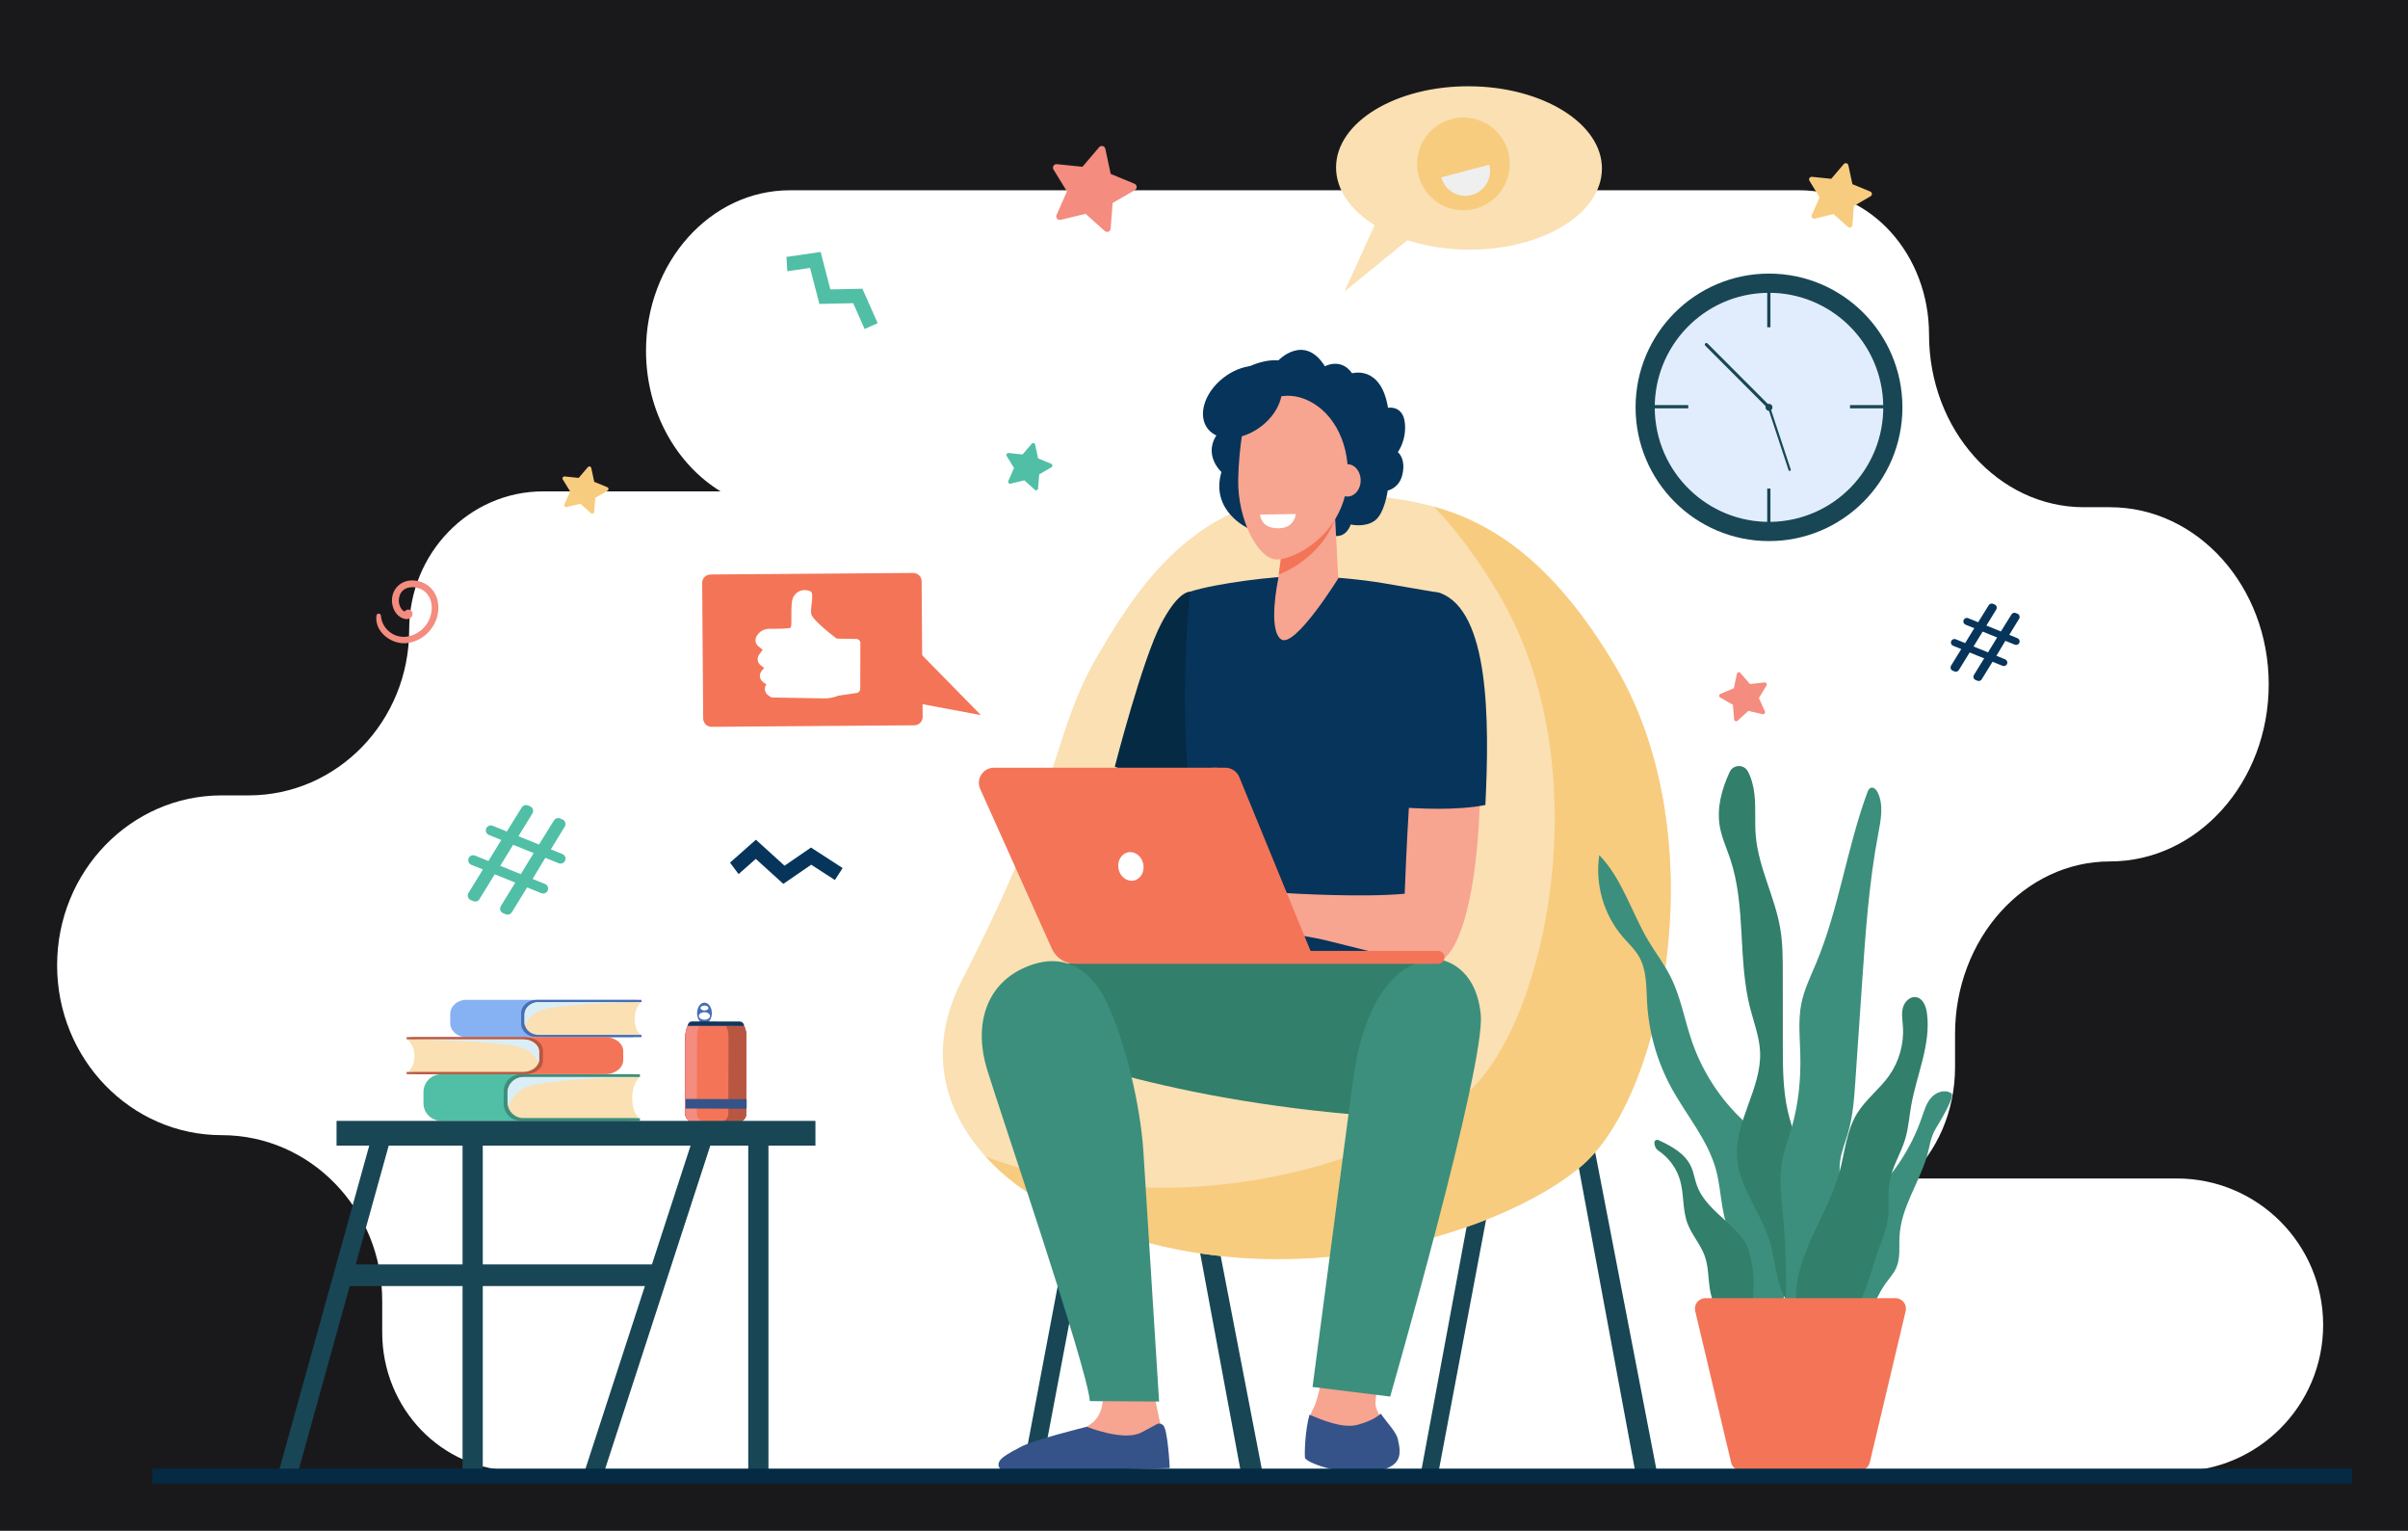 <?xml version="1.0" encoding="utf-8"?>
<!-- Generator: Adobe Illustrator 27.5.0, SVG Export Plug-In . SVG Version: 6.00 Build 0)  -->
<svg version="1.1" id="Layer_1" xmlns="http://www.w3.org/2000/svg" xmlns:xlink="http://www.w3.org/1999/xlink" x="0px" y="0px"
	 viewBox="0 0 3147 2000" style="enable-background:new 0 0 3147 2000;" xml:space="preserve">
<g>
	<rect style="fill:#19191c;" width="3147" height="2000"/>
	<g>
		<g>
			<path style="opacity:1;fill:#ffffff;" d="M2844.717,1539.645h-351.244c37.594-34.547,61.563-86.866,61.563-145.429v-43.034
				c0-124.663,90.629-225.723,202.425-225.723l0,0c114.604,0,207.508-103.597,207.508-231.391v-0.001
				c0-127.794-92.904-231.391-207.508-231.391h-33.995c-111.796,0-202.425-101.06-202.425-225.723v-0.001
				c0-104.027-75.626-188.357-168.916-188.357H1032.276c-103.835,0-188.01,93.863-188.01,209.649v0
				c0,79.154,39.344,148.053,97.409,183.732H709.827c-96.691,0-175.074,80.89-175.074,180.673v0
				c0,119.577-93.933,216.514-209.805,216.514h-35.234c-118.781,0-215.072,99.371-215.072,221.95v0.001
				c0,122.58,96.292,221.95,215.072,221.95h0c115.872,0,209.804,96.937,209.804,216.514v41.278
				c0,99.783,78.383,180.673,175.074,180.673h814.656c6.146,0.595,12.373,0.909,18.674,0.909h1336.794
				c105.706,0,191.397-85.691,191.397-191.397v0C3036.114,1625.336,2950.423,1539.645,2844.717,1539.645z"/>
			<g>
				<path style="fill:#466EB6;" d="M920.697,1309.903c-5.33-0.013-9.666,6.134-9.685,13.729c-0.019,7.596,4.287,13.763,9.617,13.777
					c5.33,0.013,9.666-6.134,9.685-13.729C930.333,1316.084,926.027,1309.916,920.697,1309.903z M920.688,1313.789
					c2.861,0.007,5.176,1.438,5.172,3.197c-0.004,1.759-2.327,3.179-5.188,3.172c-2.861-0.007-5.176-1.438-5.172-3.197
					C915.504,1315.202,917.827,1313.782,920.688,1313.789z M920.642,1332.248c-4.035-0.01-7.301-2.217-7.294-4.929
					c0.007-2.713,3.283-4.904,7.318-4.894c4.035,0.01,7.301,2.217,7.294,4.929C927.954,1330.067,924.677,1332.258,920.642,1332.248z
					"/>
				<path style="fill:#7F1CA0;" d="M898.787,1340.27c-2.026,4.373-3.088,9.124-3.1,13.938L895.44,1454.9
					c-0.015,6.081,4.953,11.023,11.096,11.038l57.578,0.141c6.143,0.015,11.135-4.902,11.15-10.983l0.247-100.692
					c0.012-4.813-1.027-9.569-3.031-13.952L898.787,1340.27z"/>
				<path style="fill:#7F1CA0;" d="M898.787,1340.27c-2.026,4.373-3.088,9.124-3.1,13.938L895.44,1454.9
					c-0.015,6.081,4.953,11.023,11.096,11.038l57.578,0.141c6.143,0.015,11.135-4.902,11.15-10.983l0.247-100.692
					c0.012-4.813-1.027-9.569-3.031-13.952L898.787,1340.27z"/>
				<path style="fill:#F47458;" d="M975.516,1354.401l-0.247,100.7c-0.015,6.075-5.013,10.998-11.15,10.983l-57.577-0.141
					c-6.15-0.015-11.111-4.963-11.096-11.038l0.247-100.7c0.012-4.805,1.07-9.557,3.096-13.93l73.686,0.181
					C974.479,1344.839,975.528,1349.595,975.516,1354.401z"/>
				<path style="fill:#F48C7F;" d="M910.706,1454.937l0.247-100.692c0.012-4.813,1.074-9.564,3.1-13.937l-15.267-0.038
					c-2.026,4.373-3.088,9.124-3.1,13.937L895.44,1454.9c-0.015,6.081,4.953,11.023,11.096,11.038l15.267,0.038
					C915.659,1465.96,910.691,1461.018,910.706,1454.937z"/>
				<path style="fill:#B75742;" d="M975.516,1354.401l-0.247,100.7c-0.015,6.075-5.013,10.998-11.15,10.983l-23.541-0.058
					c6.203,0.015,11.253-4.908,11.268-10.983l0.247-100.699c0.012-4.805-1.05-9.562-3.067-13.945l23.45,0.057
					C974.479,1344.839,975.528,1349.595,975.516,1354.401z"/>
				<path style="fill:#13375B;" d="M972.479,1340.451l-73.699-0.181l0,0c0.008-3.219,2.651-5.822,5.903-5.814l61.922,0.152
					C969.857,1334.615,972.487,1337.232,972.479,1340.451L972.479,1340.451z"/>
				
					<rect x="929.134" y="1401.464" transform="matrix(0.003 -1 1 0.003 -508.277 2373.224)" style="fill:#355389;" width="12.513" height="79.823"/>
			</g>
			<g>
				<path style="fill:#86B1F2;" d="M826.258,1307.853h8.804c-1.44-0.985-3.242-1.574-5.202-1.574H609.303
					c-11.539,0-20.894,8.292-20.894,18.521v11.764c0,10.229,9.354,18.521,20.894,18.521l218.089-0.065L826.258,1307.853z"/>
				<path style="fill:#466EB6;" d="M701.043,1306.322c-11.035,0-19.981,7.93-19.981,17.712v13.295
					c0,9.782,8.946,17.712,19.981,17.712h137.302v-2.974h-0.567l-34.905-2.93l-7.055-24.534c0,0,13.617-13.557,14.505-13.907
					c0.888-0.35,27.455-1.411,27.455-1.411l0.567-0.005v-2.958H701.043z"/>
				<path style="fill:#FAE0B2;" d="M829.44,1330.594c0-14.344,8.362-21.298,8.362-21.298H703.855
					c-10.136,0-18.353,7.284-18.353,16.269v10.234c0,8.985,8.217,16.269,18.353,16.269h133.947
					C837.802,1352.067,829.44,1348.656,829.44,1330.594z"/>
				<path style="fill:#DAEEF7;" d="M685.502,1325.564v10.234c0,1.345,0.188,2.651,0.535,3.902
					c4.518-9.798,13.176-19.235,29.659-22.27c38.482-7.085,122.106-8.134,122.106-8.134H703.855
					C693.719,1309.296,685.502,1316.579,685.502,1325.564z"/>
				<path style="fill:#50BFA5;" d="M822.626,1405.405h9.964c-1.63-1.233-3.67-1.971-5.888-1.971H577.075
					c-13.06,0-23.648,10.379-23.648,23.183v14.725c0,12.804,10.587,23.183,23.648,23.183l246.835-0.082L822.626,1405.405z"/>
				<path style="fill:#3C8F7C;" d="M680.907,1403.49c-12.49,0-22.615,9.926-22.615,22.17v16.641c0,12.244,10.125,22.17,22.615,22.17
					h155.399v-3.722h-0.642l-39.506-3.668l-7.985-30.71c0,0,15.412-16.97,16.417-17.408s31.074-1.765,31.074-1.765l0.642-0.007
					v-3.702H680.907z"/>
				<path style="fill:#FAE0B2;" d="M826.228,1433.871c0-17.955,9.465-26.659,9.465-26.659H684.09
					c-11.472,0-20.772,9.117-20.772,20.364v12.809c0,11.247,9.3,20.364,20.772,20.364h151.602
					C835.692,1460.749,826.228,1456.479,826.228,1433.871z"/>
				<path style="fill:#DAEEF7;" d="M663.318,1427.576v12.809c0,1.684,0.213,3.319,0.606,4.884
					c5.113-12.264,14.913-24.077,33.568-27.875c43.554-8.868,138.201-10.182,138.201-10.182H684.09
					C672.618,1407.212,663.318,1416.329,663.318,1427.576z"/>
				<path style="fill:#F47458;" d="M545.2,1356.524h-9.968c1.631-0.978,3.671-1.564,5.891-1.564h249.725
					c13.065,0,23.657,8.236,23.657,18.395v11.684c0,10.159-10.592,18.395-23.657,18.395l-246.932-0.065L545.2,1356.524z"/>
				<path style="fill:#B75742;" d="M686.974,1355.004c12.495,0,22.623,7.876,22.623,17.592v13.204
					c0,9.716-10.129,17.592-22.623,17.592h-155.46v-2.954h0.643l39.521-2.91l7.988-24.368c0,0-15.418-13.465-16.423-13.813
					c-1.005-0.347-31.086-1.401-31.086-1.401l-0.643-0.005v-2.938H686.974z"/>
				<path style="fill:#FAE0B2;" d="M541.597,1379.111c0-14.247-9.468-21.153-9.468-21.153H683.79c11.477,0,20.78,7.234,20.78,16.158
					v10.164c0,8.924-9.304,16.158-20.78,16.158H532.129C532.129,1400.438,541.597,1397.05,541.597,1379.111z"/>
				<path style="fill:#DAEEF7;" d="M704.57,1374.115v10.164c0,1.336-0.213,2.633-0.606,3.875
					c-5.115-9.731-14.919-19.104-33.581-22.119c-43.571-7.036-138.255-8.079-138.255-8.079H683.79
					C695.267,1357.957,704.57,1365.192,704.57,1374.115z"/>
			</g>
			
				<rect x="1387.364" y="1375.53" transform="matrix(0.983 0.186 -0.186 0.983 331.475 -231.741)" style="fill:#184655;" width="23.829" height="546.036"/>
			<polygon style="fill:#184655;" points="2136.892,1921.498 2165.053,1921.498 2060.107,1378.038 2036.695,1382.475 			"/>
			<polygon style="fill:#184655;" points="1621.321,1921.498 1649.482,1921.498 1544.536,1378.038 1521.124,1382.475 			"/>
			<polygon style="fill:#184655;" points="1880.307,1921.498 1857.444,1921.771 1958.057,1380.477 1981.469,1384.915 			"/>
			<path style="fill:#FAE0B2;" d="M1778.162,646.125c92.709,9.929,212.686,20.403,333.132,224.798
				c131.64,223.393,62.344,557.087-41.556,649.815c-103.901,92.729-443.243,207.225-728.503,35.817
				c0,0-172.243-103.876-83.846-276.272c136.032-265.297,116.811-320.619,177.634-424.588S1581.37,625.05,1778.162,646.125z"/>
			<path style="fill:#F7CC7F;" d="M2111.295,870.923c-82.209-139.507-164.196-188.665-237.447-208.98
				c28.333,29.321,57.057,67.041,85.808,115.831c131.64,223.393,62.344,557.086-41.557,649.815
				c-92.141,82.233-369.439,181.552-629.98,83.443c26.787,29.643,53.115,45.522,53.115,45.522
				c285.26,171.409,624.603,56.913,728.504-35.816C2173.638,1428.01,2242.934,1094.316,2111.295,870.923z"/>
			<path style="fill:#F48C7F;" d="M491.947,804.464c-2.63,20.723,18.952,37.17,38.146,35.873
				c21.218-1.434,39.216-18.835,42.319-39.685c3.359-22.569-10.201-40.618-31.181-42.272c-20.422-1.61-33.486,16.567-27.588,34.91
				c4.229,13.151,16.233,18.054,22.28,14.425c4.713-2.828,4.428-9.96-1.278-11.219c-2.287-0.504-4.644,0.771-5.859,2.526
				c-4.995-1.983-9.748-11.077-6.522-20.896c4.12-12.542,19.977-13.26,29.824-7.41c12.535,7.446,14.505,23.479,9.908,36.254
				c-4.827,13.415-18.001,23.981-32.344,24.999c-16.247,1.153-30.546-11.301-31.843-27.486
				C497.503,800.662,492.418,800.755,491.947,804.464z"/>
			<g>
				<path style="fill:#FAE0B2;" d="M1920.46,112.707c-95.953-0.569-174.022,46.753-174.372,105.696
					c-0.175,29.471,19.113,56.268,50.439,75.769l-39.458,86.674l82.352-67.072c23.861,7.754,50.986,12.215,79.772,12.386
					c95.953,0.569,174.022-46.753,174.372-105.696C2093.915,161.521,2016.413,113.276,1920.46,112.707z"/>
				<g>
					<path style="fill:#F7CC7F;" d="M1853.987,229.594c8.522,32.339,41.642,51.644,73.976,43.117
						c32.333-8.526,51.636-41.654,43.114-73.994c-8.522-32.339-41.642-51.643-73.975-43.117
						C1864.768,164.127,1845.465,197.255,1853.987,229.594z"/>
					<path style="fill:#EFEFEF;" d="M1946.278,215.178c4.557,17.29-5.764,35.002-23.051,39.561
						c-17.287,4.559-34.995-5.763-39.551-23.052L1946.278,215.178z"/>
				</g>
			</g>
			<g>
				<path style="fill:#F47458;" d="M930.017,949.579l264.919-1.989c6.05-0.045,10.917-4.987,10.872-11.036l-1.329-177.116
					c-0.045-6.05-4.986-10.917-11.036-10.872l-264.92,1.989c-6.05,0.045-10.917,4.987-10.872,11.036l1.329,177.116
					C919.027,944.757,923.968,949.624,930.017,949.579z"/>
				<polygon style="fill:#F47458;" points="1196.357,847.086 1281.893,934.253 1176.374,914.557 				"/>
				<g>
					<path style="fill:#FFFFFF;" d="M1119.185,834.803l-25.741-0.461c0,0-32.437-24.223-33.429-32.784
						c-0.993-8.561,4.325-26.678-0.707-28.953c-5.031-2.274-15.687-4.072-22.419,7.264c-4.887,8.228-0.819,38.265-3.844,40.274
						c-1.892,1.258-16.694,1.409-27.51,1.346c-7.112-0.042-13.649,3.87-16.983,10.153l-0.011,0.018
						c-2.253,4.246-1.227,9.491,2.461,12.575l5.741,4.801l-4.519,6.003c-3.363,4.47-2.489,10.816,1.96,14.208l4.533,3.458
						l-3.104,3.536c-3.998,4.553-3.154,11.568,1.808,15.044l4.03,2.824l-0.605,1.115c-2.516,4.636-1.072,10.425,3.326,13.337
						l4.048,2.679l68.558,1.217c6.423,0.114,12.802-1.086,18.744-3.526l24.183-3.558c2.598-0.383,4.527-2.609,4.534-5.236
						l0.155-60.012C1124.403,837.223,1122.083,834.855,1119.185,834.803z"/>
				</g>
			</g>
			<polygon style="fill:#F79C8D;" points="1480.514,985.671 1456.685,1057.158 1529.305,1028.595 			"/>
			<path style="fill:#042A44;" d="M1555.378,772.937c-4.842,0.2-18.107,4.624-37.508,41.163
				c-24.774,46.661-60.983,187.617-60.983,187.617l108.081,40.114l13.885-29.421l22.869-226.502
				C1601.723,785.909,1556.72,772.881,1555.378,772.937z"/>
			<path style="fill:#07345A;" d="M1698.25,752.619c-30.906,0.041-107.377,9.028-142.871,20.329c0,0-26.074,223.344,23.475,393.055
				c11.091,37.99-9.174,157.484-9.174,157.484l320.257-4.212c0,0-37.94-288.881-23.648-335.543
				c14.293-46.661,14.634-209.283,14.634-209.283s-2.194-0.341-71.954-12.358C1776.432,756.487,1731.248,752.576,1698.25,752.619z"
				/>
			<path style="fill:#F7A491;" d="M1735.567,1738.023c0,0-7.085,81.496-20.111,104.065c-13.027,22.568,0.685,60.934,1.371,66.2
				c0.686,5.266,27.425,12.789,69.933,8.275c42.508-4.514,41.823-14.293,38.394-30.091c-3.428-15.797-26.053-36.109-27.425-51.155
				c-1.371-15.046,13.027-69.209,13.027-69.209L1735.567,1738.023z"/>
			<path style="fill:#327F6B;" d="M1605.814,1256.221c0,0-221.073-12.234-270.441,17.563c-49.367,29.797,8.927,90.983,8.927,90.983
				s179.978,77.986,481.289,95.316c71.351,4.104,77.501-185.412,64.159-201.095
				C1876.406,1243.306,1605.814,1256.221,1605.814,1256.221z"/>
			<path style="fill:#355389;" d="M1792.062,1922.889c43.772-4.648,38.359-26.079,34.829-42.347
				c-2.21-10.186-14.767-22.194-22.252-33.552c-3.913,3.106-10.277,8.591-29.286,14.186c-19.74,5.811-46.799-5.689-64.042-12.892
				c-6.146,22.794-6.426,51.863-5.852,56.272C1706.165,1909.978,1748.29,1927.537,1792.062,1922.889z"/>
			<path style="fill:#3C8F7C;" d="M1767.901,1413.842c-8.832,66.609-52.564,398.204-52.564,398.204l101.471,12.538
				c0,0,124.782-432.809,118.383-499.009c-6.399-66.2-53.108-71.77-53.108-71.77S1791.279,1237.517,1767.901,1413.842z"/>
			<path style="fill:#07345A;" d="M1670.694,470.845c0,0,33.714-35.546,60.831,7.695c0,0,20.888-11.726,35.546,9.162
				c0,0,37.745-11.36,46.906,45.074c0,0,19.422-3.665,21.987,19.422c2.565,23.087-9.161,38.478-9.161,38.478
				s10.911,8.182,5.955,29.408c-4.214,18.048-19.147,20.796-19.147,20.796s-4.031,30.416-17.223,39.577
				c-13.192,9.161-31.148,4.765-31.148,4.765s-4.764,16.49-20.155,15.024c-15.391-1.466-34.447-16.124-51.67-9.528
				c-17.223,6.596-61.931-0.367-61.931-0.367s-50.203-22.353-35.179-73.657c0,0-26.385-23.819-3.298-52.403
				c0,0-16.857-44.707,16.49-71.092C1642.844,466.814,1670.694,470.845,1670.694,470.845z"/>
			<path style="fill:#F7A491;" d="M1676.39,712.171l-6.103,45.276c0,0-13.671,65.23,3.917,77.805
				c17.588,12.576,74.795-79.665,74.795-79.665l-6.042-114.727L1676.39,712.171z"/>
			<path style="fill:#F47458;" d="M1744.909,678.042c-14.528,39.131-49.131,63.185-73.693,72.515l5.175-38.386l66.567-71.311
				L1744.909,678.042z"/>
			<path style="fill:#F7A491;" d="M1702.313,520.328c-35.693-12.286-73.739,11.424-79.186,48.217
				c-2.367,15.992-4.51,36.102-4.91,58.089c-0.96,52.882,26.415,104.349,50.429,104.349c24.014,0,90.379-34.233,92.781-109.307
				C1762.909,575.326,1739.769,533.222,1702.313,520.328z"/>
			<path style="fill:#F7A491;" d="M1743.733,627.612c0,11.665,7.734,21.122,17.273,21.122c9.539,0,17.272-9.457,17.272-21.122
				c0-11.665-7.734-21.122-17.272-21.122C1751.467,606.49,1743.733,615.947,1743.733,627.612z"/>
			<path style="fill:#07345A;" d="M1598.279,494.016c-24.804,19.65-33.497,49.506-19.415,66.687
				c14.081,17.18,45.605,15.178,70.409-4.471c24.804-19.65,33.497-49.507,19.415-66.687
				C1654.607,472.365,1623.083,474.367,1598.279,494.016z"/>
			<path style="fill:#F7A491;" d="M1884.41,799.275c-29.944-11.195-44.592,257.689-48.629,368.362
				c-53.026,5.084-145.451,0.038-168.464-1.684c-10.824-0.81-35.78-9.92-46.544-11.325c-11.031-1.44-21.03-2.189-26.453-1.249
				c-1.991,0.345-57.262,22.871-61.991,27.812c-5.864,6.126-21.715,21.578-19.04,28.262c2.675,6.683,30.488-18.619,30.488-18.619
				l13.592-7.6c-16.921,16.474-49.195,38.17-44.546,46.071c4.534,7.705,33.647-14.313,54.396-29.319
				c-17.797,16.021-39.907,44.689-34.813,49.158c4.578,4.017,29.728-29.173,56.606-38.731c9.96-3.542,19.888,6.267,27.723,7.452
				c5.759,0.871,14.649,2.724,20.298,1.128l29.102-8.226c9.914,0.894,10.163,6.738,20.173,8.862
				c11.622,2.465,30.69,5.061,45.492,8.665c85.23,20.753,113.657,30.391,139.752,30.375
				C1950.593,1258.62,1955.177,825.732,1884.41,799.275z"/>
			<path style="fill:#07345A;" d="M1941.236,1051.71c5.609-113.364,4.788-253.09-58.977-276.929
				c-25.16-9.406-69.513,47.151-61.536,279.232C1854.764,1056.814,1904.739,1059.069,1941.236,1051.71z"/>
			<polygon style="fill:#F79C8D;" points="1584.494,1003.001 1590.993,1003.001 1688.705,1242.311 1681.976,1241.29 			"/>
			<path style="fill:#F7A491;" d="M1438.845,1807.733c0,0,8.854,28.291-7,47c-15.854,18.708-81.732,37.065-90.379,47.198
				c-8.647,10.133-7.993,18.763-7.993,18.763l184.899-5.072l-2.014-55.652l-8.514-39.991L1438.845,1807.733z"/>
			<path style="fill:#355389;" d="M1420.345,1864.062c0,0,47.51,19.153,70.458,7.813c22.949-11.34,22.256-14.481,28.897-10.253
				c6.641,4.229,9.019,56.398,9.019,56.398l-207.914,6.089c-14.469-0.332-21.783-10.951-10.028-20.042
				c8.059-6.233,17.374-10.407,22.668-13.432C1349.71,1881.34,1420.345,1864.062,1420.345,1864.062z"/>
			<path style="fill:#3C8F7C;" d="M1445.853,1308.444c-14.29-29.972-46.793-68.995-103.981-45.492
				c-54.544,22.416-69.182,77.508-51.974,133.922s130.501,388.043,134.45,433.64l90.456,0.597c0,0-16.439-262.589-20.472-326.061
				C1490.451,1443.978,1470.586,1360.318,1445.853,1308.444z"/>
			<path style="fill:#F47458;" d="M1299.007,1003.001h302.372c8,0,15.207,4.834,18.242,12.236l93.103,227.074h166.699
				c4.661,0,8.44,3.776,8.44,8.434l0,0c0,4.658-3.779,8.434-8.44,8.434h-474.441c-13.044,0-24.873-7.656-30.214-19.556
				l-93.747-208.832C1275.165,1017.746,1284.708,1003.001,1299.007,1003.001z"/>
			<path style="fill:#FFFFFF;" d="M1461.804,1135.228c2.042,10.2,10.939,17.02,19.871,15.234
				c8.932-1.786,14.517-11.502,12.475-21.702c-2.043-10.199-10.939-17.02-19.871-15.234
				C1465.347,1115.312,1459.762,1125.028,1461.804,1135.228z"/>
			<ellipse style="opacity:0.3;fill:#9BC1F9;" cx="2311.899" cy="532.184" rx="149.301" ry="149.612"/>
			<g>
				<g>
					<g>
						<rect x="2151.332" y="529.239" style="fill:#184655;" width="55.04" height="4.238"/>
					</g>
					<g>
						<rect x="2417.765" y="529.239" style="fill:#184655;" width="55.04" height="4.238"/>
					</g>
					<g>
						<rect x="2309.553" y="372.412" style="fill:#184655;" width="4.229" height="55.155"/>
					</g>
					<g>
						<rect x="2309.553" y="638.332" style="fill:#184655;" width="4.229" height="55.155"/>
					</g>
					<path style="fill:#184655;" d="M2316.455,532.184c0,2.522-2.04,4.566-4.556,4.566c-2.516,0-4.556-2.044-4.556-4.566
						c0-2.521,2.04-4.565,4.556-4.565C2314.415,527.618,2316.455,529.662,2316.455,532.184z"/>
					<g>
						<path style="fill:#184655;" d="M2311.898,534.225c-0.521,0-1.043-0.199-1.44-0.598l-81.867-82.038
							c-0.796-0.797-0.796-2.089,0-2.886c0.795-0.797,2.085-0.797,2.88,0l81.867,82.038c0.796,0.797,0.796,2.089,0,2.886
							C2312.941,534.026,2312.42,534.225,2311.898,534.225z"/>
					</g>
					<g>
						<path style="fill:#184655;" d="M2338.222,615.092c-0.338-0.171-0.613-0.471-0.741-0.86l-26.462-80.097
							c-0.257-0.778,0.164-1.618,0.94-1.875c0.776-0.258,1.615,0.164,1.872,0.942l26.462,80.097
							c0.257,0.778-0.164,1.618-0.941,1.875C2338.964,615.304,2338.56,615.263,2338.222,615.092z"/>
					</g>
				</g>
			</g>
			<path style="fill:#07345A;" d="M2549.853,869.647l13.326-21.645l-10.701-4.34c-2.342-0.95-3.47-3.618-2.521-5.96l0,0
				c0.95-2.342,3.618-3.471,5.96-2.521l12.341,5.005l11.914-19.438l-11.43-4.635c-2.342-0.95-3.47-3.618-2.521-5.96l0,0
				c0.95-2.342,3.618-3.47,5.96-2.52l13.07,5.3l13.837-22.259c1.176-1.891,3.542-2.661,5.605-1.825l1.996,0.809
				c2.619,1.062,3.658,4.221,2.182,6.631l-12.869,21.004l18.95,7.685l13.836-22.259c1.176-1.891,3.542-2.661,5.606-1.825
				l2.178,0.883c2.619,1.062,3.658,4.221,2.182,6.631l-12.869,21.004l10.701,4.34c2.342,0.95,3.47,3.618,2.521,5.96l0,0
				c-0.949,2.342-3.618,3.47-5.96,2.521l-12.342-5.005l-11.732,19.511l11.431,4.635c2.342,0.95,3.47,3.618,2.521,5.96l0,0
				c-0.95,2.342-3.618,3.47-5.96,2.521l-13.07-5.301l-14.133,22.955c-1.171,1.903-3.546,2.681-5.616,1.842l-2.334-0.947
				c-2.623-1.063-3.66-4.229-2.177-6.639l13.326-21.645l-18.95-7.685l-14.133,22.955c-1.171,1.903-3.545,2.681-5.616,1.841
				l-2.333-0.946C2549.408,875.222,2548.37,872.057,2549.853,869.647z M2598.142,852.305l11.914-19.438l-18.95-7.685l-11.914,19.438
				L2598.142,852.305z"/>
			<path style="fill:#F48C7F;" d="M1380.777,280.88l13.625-30.753l-17.609-28.658c-2.006-3.264,0.602-7.411,4.413-7.018
				l33.458,3.455l21.814-25.603c2.484-2.916,7.234-1.717,8.038,2.029l7.053,32.888l31.091,12.835
				c3.541,1.462,3.869,6.35,0.555,8.271l-29.099,16.871l-2.599,33.535c-0.296,3.82-4.844,5.642-7.695,3.084l-25.037-22.462
				l-32.697,7.892C1382.363,288.144,1379.225,284.382,1380.777,280.88z"/>
			<path style="fill:#F7CC7F;" d="M2367.797,280.849l10.22-23.067l-13.208-21.497c-1.504-2.448,0.452-5.559,3.31-5.264l25.097,2.592
				l16.363-19.205c1.864-2.187,5.427-1.288,6.029,1.522l5.29,24.669l23.321,9.627c2.656,1.097,2.902,4.763,0.416,6.204
				l-21.827,12.655l-1.949,25.155c-0.222,2.865-3.633,4.232-5.772,2.313l-18.78-16.848l-24.526,5.919
				C2368.987,286.298,2366.633,283.476,2367.797,280.849z"/>
			<path style="fill:#F48C7F;" d="M2266.351,939.923l-1.619-19.108l-16.659-9.499c-1.897-1.082-1.73-3.87,0.282-4.718l17.672-7.445
				l3.886-18.779c0.443-2.139,3.146-2.842,4.574-1.19l12.542,14.507l19.061-2.107c2.171-0.24,3.675,2.114,2.545,3.983l-9.921,16.411
				l7.894,17.476c0.899,1.991-0.875,4.148-3.001,3.651l-18.673-4.365l-14.182,12.908
				C2269.136,943.12,2266.536,942.1,2266.351,939.923z"/>
			<path style="fill:#F7CC7F;" d="M737.663,658.995l7.495-16.916l-9.686-15.764c-1.103-1.796,0.331-4.077,2.427-3.86l18.404,1.901
				l11.999-14.084c1.367-1.604,3.979-0.944,4.421,1.116l3.88,18.091l17.102,7.06c1.948,0.804,2.128,3.493,0.305,4.55l-16.006,9.28
				l-1.43,18.447c-0.163,2.101-2.664,3.103-4.233,1.696l-13.772-12.355l-17.986,4.341
				C738.536,662.991,736.81,660.922,737.663,658.995z"/>
			<path style="fill:#50BFA5;" d="M1317.757,628.385l7.495-16.916l-9.686-15.764c-1.103-1.796,0.331-4.077,2.427-3.86l18.404,1.901
				l11.999-14.083c1.367-1.604,3.979-0.945,4.421,1.116l3.88,18.091l17.102,7.06c1.948,0.804,2.128,3.493,0.305,4.55l-16.006,9.28
				l-1.429,18.447c-0.163,2.101-2.664,3.103-4.233,1.696l-13.772-12.355l-17.986,4.341
				C1318.629,632.381,1316.903,630.311,1317.757,628.385z"/>
			<polygon style="fill:#50BFA5;" points="1028.938,354.35 1058.639,350.043 1070.849,397.065 1115.052,396.121 1129.943,429.817 
				1147,422.278 1127.084,377.212 1085.195,378.106 1072.491,329.189 1027.799,335.672 			"/>
			<polygon style="fill:#07345A;" points="965.256,1142.007 987.732,1122.12 1023.726,1154.748 1060.174,1129.722 
				1091.103,1149.736 1101.234,1134.079 1059.868,1107.311 1025.327,1131.028 987.882,1097.085 954.062,1127.011 			"/>
			<path style="fill:#50BFA5;" d="M612.253,1166.609l18.861-30.634l-15.146-6.142c-3.314-1.344-4.911-5.12-3.567-8.435l0,0
				c1.344-3.315,5.121-4.912,8.435-3.568l17.467,7.083l16.862-27.51l-16.177-6.56c-3.314-1.344-4.912-5.12-3.568-8.435l0,0
				c1.344-3.314,5.12-4.911,8.435-3.568l18.498,7.502l19.583-31.504c1.664-2.677,5.013-3.767,7.934-2.583l2.824,1.146
				c3.706,1.503,5.178,5.974,3.088,9.384l-18.213,29.727l26.82,10.877l19.583-31.504c1.664-2.677,5.013-3.767,7.934-2.583
				l3.082,1.25c3.706,1.503,5.178,5.974,3.088,9.384l-18.213,29.727l15.146,6.142c3.314,1.344,4.911,5.12,3.567,8.435l0,0
				c-1.344,3.314-5.12,4.912-8.435,3.568l-17.467-7.083l-16.604,27.615l16.177,6.561c3.315,1.344,4.912,5.12,3.568,8.435l0,0
				c-1.344,3.314-5.121,4.912-8.435,3.567l-18.499-7.502l-20.003,32.489c-1.658,2.693-5.018,3.795-7.948,2.606l-3.303-1.339
				c-3.712-1.505-5.181-5.985-3.081-9.396l18.861-30.634l-26.821-10.877l-20.003,32.488c-1.658,2.693-5.018,3.794-7.948,2.606
				l-3.302-1.339C611.622,1174.5,610.153,1170.02,612.253,1166.609z M680.596,1142.066l16.862-27.51l-26.82-10.877l-16.862,27.51
				L680.596,1142.066z"/>
			<g>
				<path style="fill:#3C8F7C;" d="M2325.584,1554.155c-1.918-16.941-4.196-34.269-12.06-49.389
					c-9.562-18.383-26.359-31.648-41.035-46.258c-27.422-27.3-48.524-60.935-61.189-97.531
					c-9.793-28.298-14.676-58.447-28.172-85.171c-8.241-16.318-19.479-30.906-28.839-46.606
					c-22.125-37.107-34.166-80.962-64.168-112.02c-5.773,37.657,5.636,77.616,30.412,106.514
					c7.389,8.618,15.959,16.387,21.588,26.25c10.219,17.903,9.288,39.748,10.485,60.338c2.25,38.697,13.155,76.865,31.684,110.892
					c19.683,36.146,48.095,68.333,58.62,108.137c7.886,29.828,5.543,63.286,22.356,89.137c1.822,2.801,3.907,5.616,4.354,8.929
					c0.251,1.862-0.04,3.749-0.331,5.605c-0.376,2.401-0.753,4.803-1.129,7.204c-3.826,24.413-7.778,55.476,13.2,73.747
					c14.539,12.663,33.251,12.946,43.693-3.874c10.514-16.936,9.582-41.723,8.801-60.784
					C2332.556,1617.536,2329.157,1585.707,2325.584,1554.155z"/>
				<path style="fill:#327F6B;" d="M2363.37,1534.519c-8.162-28.26-20.829-55.175-27.177-83.898
					c-6.157-27.861-6.205-56.664-6.226-85.2c-0.022-31.269-0.044-62.538-0.067-93.807c-0.014-19.467-0.036-39.04-3.253-58.238
					c-6.922-41.307-28.39-79.502-32.027-121.229c-1.573-18.044,0.253-36.281-1.73-54.285c-1.134-10.285-3.773-20.783-8.533-29.908
					c-5.12-9.813-19.266-9.38-23.905,0.671c-10.428,22.593-17.041,47.015-12.828,71.222c2.527,14.52,8.816,28.063,13.512,42.032
					c20.911,62.205,9.81,131.064,25.99,194.67c4.884,19.199,12.269,38.027,13.128,57.822c2.056,47.375-33.327,90.651-30.082,137.96
					c2.661,38.788,30.548,70.888,42.252,107.956c6.552,20.751,7.956,42.901,14.976,63.498c5.454,16.003,18.137,35.436,37.839,30.579
					c18.703-4.611,13.052-19.878,12.217-34.46C2374.629,1630.574,2377.289,1582.711,2363.37,1534.519z"/>
				<path style="fill:#3C8F7C;" d="M2406.181,1560.415c-0.823-14.684-3.302-29.449-1.249-44.012
					c1.735-12.299,6.63-23.889,10.126-35.806c6.552-22.33,8.176-45.768,9.762-68.989c2.884-42.211,5.768-84.421,8.652-126.632
					c4.483-65.614,8.99-131.414,21.257-196.022c3.406-17.939,7.231-37.375-0.831-53.751c-1.699-3.452-5.044-7.114-8.71-5.965
					c-2.611,0.818-3.893,3.695-4.84,6.268c-26.816,72.879-36.953,151.343-66.885,222.994c-7.17,17.164-15.51,34.051-19.223,52.283
					c-4.457,21.892-2.009,44.506-1.434,66.842c0.825,32.034-2.294,64.312-11.14,95.107c-4.628,16.112-10.825,31.86-13.361,48.433
					c-3.162,20.664-0.507,41.712,1.472,62.523c3.805,40.01,5.095,80.259,3.858,120.431c-0.727,23.617,19.209,22.999,32.417,8.489
					c9.236-10.147,9.151-21.286,12.313-33.918C2388.749,1637.221,2408.702,1605.376,2406.181,1560.415z"/>
				<path style="fill:#327F6B;" d="M2281.625,1624.457c-17.629-28.325-52.748-44.429-64.015-75.844
					c-2.867-7.995-3.987-16.592-7.49-24.328c-7.78-17.181-25.467-26.891-42.856-34.795c-2.415-1.098-5.159,0.652-5.196,3.309l0,0
					c-0.058,4.224,1.945,8.254,5.444,10.61c13.395,9.018,23.576,22.803,28.108,38.337c5.371,18.411,3.041,38.594,9.717,56.572
					c5.604,15.092,17.143,27.429,22.563,42.589c4.955,13.859,4.434,28.999,6.763,43.533c2.329,14.534,8.785,29.957,22.131,36.107
					C2305.083,1742.797,2293.014,1642.756,2281.625,1624.457z"/>
				<path style="fill:#3C8F7C;" d="M2482.469,1615.109c-0.752,13.694,1.342,28.051-4.017,40.672
					c-3.428,8.074-9.596,14.602-14.658,21.762c-17.775,25.143-24.222,60.768-51.535,74.922c-1.802,0.934-3.813,1.77-5.807,1.398
					c-2.799-0.522-4.633-3.219-5.758-5.84c-6.696-15.601,0.818-33.177,5.267-49.564c0.778-2.868,1.432-6.063,0.065-8.7
					c-1.503-2.9-4.931-4.158-7.271-6.434c-4.667-4.539-4.227-12.049-3.301-18.5c2.316-16.116,5.571-32.097,9.742-47.833
					c2.366-8.924,5.098-17.925,10.24-25.586c5.66-8.434,13.88-14.73,21.575-21.35c34.01-29.258,60.063-67.715,74.645-110.189
					c3.157-9.195,5.971-18.902,12.492-26.103c6.521-7.201,18.144-10.907,26.085-5.319c5.65,3.976-17.494,41.203-20.192,45.667
					c-7.71,12.756-7.813,23.857-12.171,38.024C2507.191,1546.848,2484.512,1577.917,2482.469,1615.109z"/>
				<path style="fill:#327F6B;" d="M2455.549,1630.945c5.052-13.064,10.147-26.298,11.812-40.209
					c1.851-15.464-0.604-31.279,2.037-46.628c3.396-19.732,14.901-37.088,20.596-56.28c4.113-13.86,5.123-28.423,7.593-42.669
					c7.064-40.738,26.217-80.546,20.72-121.526c-1.196-8.914-5.219-19.304-14.065-20.824c-8.008-1.376-15.3,5.947-17.382,13.816
					c-2.083,7.87-0.529,16.171,0.043,24.292c1.595,22.649-4.867,45.786-17.962,64.315c-12.582,17.802-30.836,31.207-42.159,49.84
					c-13.888,22.855-15.778,50.755-22.864,76.554c-14.093,51.306-49.439,96.063-55.883,148.884
					c-2.564,21.018,2.369,46.567,21.767,54.964C2425.905,1759.76,2442.84,1663.811,2455.549,1630.945z"/>
				<path style="fill:#F47458;" d="M2357.474,1696.059h-8.973h-119.779c-8.803,0-15.298,8.236-13.262,16.818l46.935,197.915
					c1.46,6.156,6.948,10.502,13.262,10.502h72.845h8.973h72.844c6.315,0,11.803-4.346,13.263-10.502l46.935-197.915
					c2.035-8.582-4.46-16.818-13.263-16.818H2357.474z"/>
			</g>
			<g>
				<rect x="439.843" y="1464.416" style="fill:#184655;" width="625.852" height="32.325"/>
				<rect x="451.157" y="1651.927" style="fill:#184655;" width="409.182" height="28.284"/>
				<rect x="977.877" y="1480.578" style="fill:#184655;" width="26.399" height="440.865"/>
				<rect x="604.522" y="1480.578" style="fill:#184655;" width="26.399" height="440.865"/>
				<polygon style="fill:#184655;" points="790.104,1921.442 932.317,1484.369 909.006,1476.786 764.326,1921.442 				"/>
				<polygon style="fill:#184655;" points="390.06,1921.442 511.696,1483.413 488.076,1476.854 364.618,1921.442 				"/>
			</g>
			<path style="fill:#184655;" d="M2311.898,357.454c-96.3,0-174.366,78.229-174.366,174.73s78.066,174.73,174.366,174.73
				c96.301,0,174.367-78.229,174.367-174.73S2408.199,357.454,2311.898,357.454z M2321.25,681.503
				c-82.295,5.175-153.195-57.482-158.36-139.948c-5.164-82.466,57.362-153.514,139.657-158.689
				c82.295-5.175,153.195,57.482,158.359,139.948C2466.071,605.279,2403.545,676.327,2321.25,681.503z"/>
		</g>
		<rect x="199.099" y="1918.739" style="fill:#042A44;" width="2874.635" height="19.496"/>
	</g>
	<path style="fill:#FFFFFF;" d="M1646.892,672.286l46.489-0.759c0,0-0.783,17.675-21.217,18.599
		C1647.248,691.253,1646.892,672.286,1646.892,672.286z"/>
</g>
</svg>
